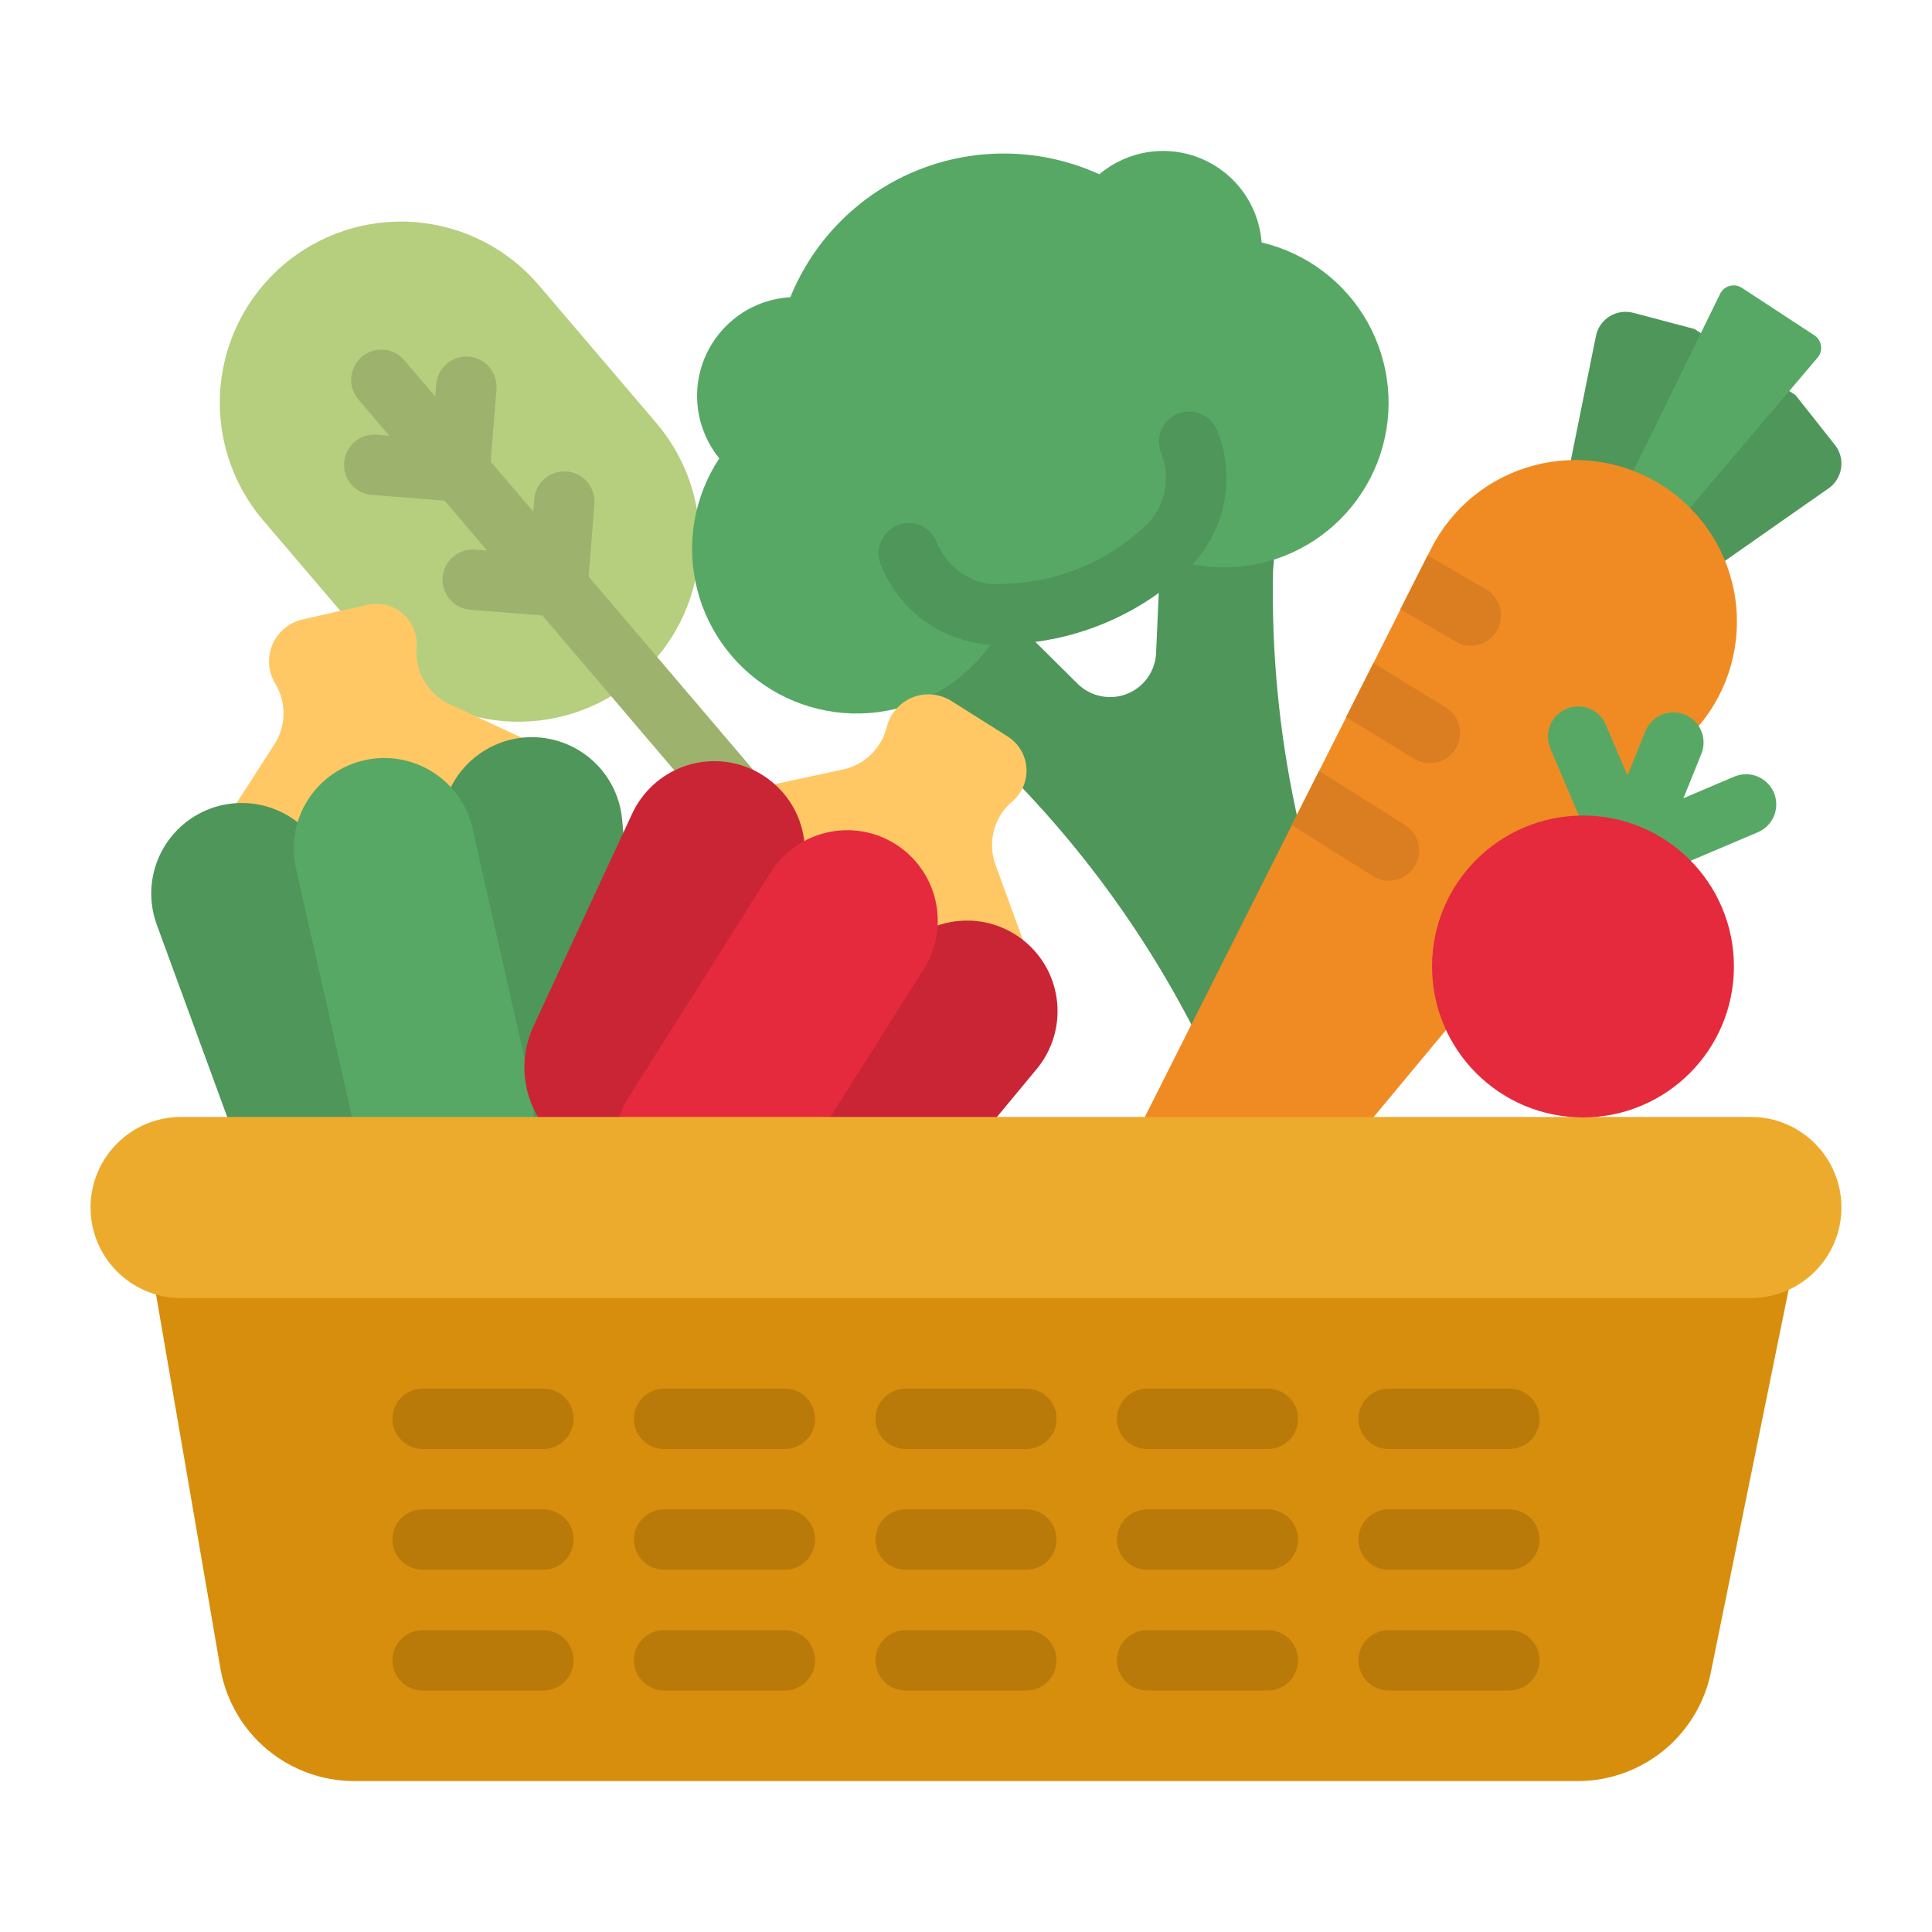 <svg width="40" height="40" viewBox="0 0 40 40" fill="none" xmlns="http://www.w3.org/2000/svg">
<path d="M20.864 12.723L22.31 14.156C22.442 14.287 22.61 14.376 22.792 14.413C22.974 14.45 23.163 14.434 23.335 14.365C23.508 14.296 23.657 14.179 23.763 14.027C23.87 13.875 23.93 13.695 23.936 13.509L24.047 11.027L26.4 11.304L26.357 11.817C26.287 15.144 26.988 18.442 28.406 21.452L28.467 21.581L25.625 23.125L24.825 21.524C23.7 19.276 22.191 17.241 20.364 15.513L18.927 14.044L20.864 12.723Z" fill="#4E965A"/>
<path d="M5.867 5.484C6.624 4.839 7.607 4.52 8.598 4.599C9.59 4.678 10.509 5.147 11.155 5.904L13.589 8.758C14.234 9.515 14.553 10.497 14.474 11.489C14.395 12.48 13.925 13.4 13.169 14.046C12.412 14.691 11.43 15.009 10.438 14.931C9.446 14.852 8.527 14.382 7.881 13.626L5.447 10.772C4.802 10.015 4.484 9.033 4.562 8.041C4.641 7.049 5.111 6.13 5.867 5.484Z" fill="#B5CF7F"/>
<path d="M16.244 16.701L12.187 11.938L12.307 10.428C12.318 10.264 12.264 10.101 12.157 9.977C12.05 9.852 11.897 9.774 11.733 9.761C11.569 9.748 11.406 9.801 11.28 9.907C11.154 10.013 11.075 10.165 11.061 10.329L11.04 10.591L10.159 9.558L10.279 8.05C10.29 7.886 10.237 7.724 10.129 7.599C10.022 7.474 9.869 7.396 9.705 7.383C9.54 7.37 9.378 7.423 9.252 7.529C9.126 7.636 9.047 7.787 9.033 7.952L9.012 8.211L8.369 7.456C8.262 7.331 8.109 7.253 7.944 7.241C7.779 7.228 7.616 7.281 7.49 7.388C7.365 7.495 7.286 7.648 7.273 7.812C7.259 7.977 7.311 8.14 7.418 8.267L8.06 9.021L7.803 9.001C7.721 8.993 7.638 9.002 7.559 9.027C7.481 9.052 7.408 9.092 7.345 9.146C7.282 9.199 7.23 9.264 7.192 9.338C7.154 9.411 7.132 9.491 7.125 9.574C7.119 9.656 7.128 9.739 7.154 9.817C7.18 9.896 7.221 9.968 7.274 10.031C7.328 10.093 7.394 10.145 7.468 10.182C7.542 10.219 7.622 10.241 7.704 10.246L9.206 10.366L10.085 11.398L9.831 11.378C9.667 11.366 9.505 11.42 9.38 11.528C9.255 11.635 9.177 11.788 9.164 11.952C9.151 12.116 9.204 12.279 9.31 12.405C9.416 12.531 9.568 12.61 9.732 12.624L11.23 12.743L15.293 17.512C15.4 17.637 15.553 17.715 15.718 17.727C15.883 17.74 16.046 17.687 16.172 17.58C16.297 17.473 16.375 17.32 16.389 17.156C16.403 16.991 16.351 16.828 16.244 16.701Z" fill="#9CB26D"/>
<path d="M26.12 5.02C26.092 4.644 25.961 4.283 25.741 3.977C25.521 3.671 25.22 3.431 24.872 3.285C24.525 3.139 24.143 3.092 23.771 3.149C23.398 3.206 23.048 3.365 22.76 3.608C22.175 3.341 21.541 3.195 20.898 3.18C20.255 3.164 19.616 3.278 19.018 3.516C18.42 3.754 17.877 4.11 17.421 4.564C16.964 5.017 16.604 5.558 16.363 6.154C15.986 6.175 15.623 6.3 15.313 6.515C15.003 6.73 14.759 7.026 14.607 7.371C14.454 7.716 14.4 8.096 14.451 8.47C14.501 8.844 14.654 9.196 14.892 9.489C14.632 9.883 14.457 10.327 14.377 10.793C14.298 11.259 14.317 11.736 14.432 12.194C14.547 12.652 14.756 13.081 15.046 13.454C15.335 13.828 15.699 14.136 16.115 14.361C16.53 14.586 16.988 14.723 17.459 14.761C17.929 14.8 18.403 14.74 18.85 14.586C19.296 14.432 19.706 14.187 20.053 13.866C20.399 13.546 20.676 13.156 20.864 12.723C22.027 12.703 23.143 12.259 24.003 11.474C24.437 11.659 24.905 11.753 25.378 11.747C25.85 11.742 26.316 11.639 26.747 11.444C27.177 11.249 27.562 10.967 27.878 10.615C28.193 10.264 28.432 9.85 28.579 9.402C28.727 8.953 28.779 8.478 28.733 8.008C28.687 7.538 28.544 7.082 28.313 6.67C28.082 6.258 27.767 5.899 27.39 5.615C27.012 5.331 26.58 5.128 26.12 5.02Z" fill="#57A865"/>
<path d="M20.522 13.348C20.504 13.348 20.486 13.347 20.469 13.346C19.978 13.306 19.509 13.129 19.114 12.836C18.719 12.542 18.414 12.144 18.233 11.686C18.203 11.61 18.188 11.529 18.189 11.447C18.19 11.364 18.207 11.284 18.24 11.208C18.272 11.133 18.32 11.065 18.378 11.007C18.437 10.95 18.507 10.905 18.583 10.875C18.737 10.813 18.909 10.816 19.061 10.881C19.137 10.914 19.205 10.961 19.262 11.02C19.319 11.079 19.364 11.148 19.395 11.224C19.488 11.461 19.644 11.667 19.846 11.821C20.048 11.974 20.288 12.07 20.54 12.097L20.853 12.085C21.955 12.046 23.002 11.594 23.787 10.819L23.797 10.809C23.966 10.616 24.078 10.38 24.121 10.127C24.164 9.874 24.136 9.614 24.04 9.376C23.979 9.222 23.982 9.049 24.047 8.897C24.113 8.745 24.236 8.625 24.39 8.564C24.544 8.503 24.716 8.505 24.868 8.571C25.021 8.636 25.141 8.759 25.202 8.914C25.385 9.37 25.437 9.869 25.352 10.353C25.266 10.838 25.046 11.289 24.718 11.655C24.709 11.665 24.7 11.674 24.69 11.683L24.665 11.708C23.658 12.703 22.313 13.284 20.898 13.335L20.544 13.348C20.537 13.348 20.529 13.348 20.522 13.348Z" fill="#4E965A"/>
<path d="M35.644 11.661L37.858 10.111C37.928 10.063 37.987 10 38.032 9.928C38.077 9.855 38.106 9.774 38.118 9.69C38.131 9.606 38.126 9.52 38.104 9.438C38.082 9.355 38.043 9.278 37.99 9.212L37.175 8.181L35.084 6.812L33.814 6.476C33.732 6.455 33.646 6.45 33.562 6.463C33.477 6.475 33.397 6.505 33.324 6.55C33.252 6.595 33.19 6.654 33.141 6.724C33.092 6.794 33.059 6.873 33.042 6.957L32.507 9.606L35.644 11.661Z" fill="#4E965A"/>
<path d="M33.552 10.291L35.613 6.084C35.633 6.044 35.66 6.009 35.694 5.98C35.729 5.952 35.768 5.932 35.811 5.92C35.854 5.908 35.899 5.906 35.942 5.912C35.986 5.919 36.028 5.936 36.065 5.96L37.564 6.942C37.601 6.966 37.633 6.998 37.656 7.035C37.68 7.073 37.696 7.115 37.702 7.158C37.709 7.202 37.705 7.247 37.693 7.29C37.681 7.332 37.66 7.372 37.631 7.405L34.598 10.976L33.552 10.291Z" fill="#57A865"/>
<path d="M22.432 28.41C22.144 28.221 21.936 27.933 21.846 27.601C21.757 27.269 21.794 26.915 21.948 26.608L29.626 11.366C29.84 10.941 30.141 10.567 30.511 10.268C30.88 9.97 31.309 9.753 31.769 9.633C32.229 9.513 32.709 9.492 33.177 9.572C33.645 9.652 34.092 9.831 34.486 10.096C34.873 10.358 35.202 10.698 35.451 11.094C35.699 11.49 35.862 11.934 35.928 12.398C35.994 12.861 35.962 13.332 35.835 13.783C35.708 14.233 35.487 14.651 35.188 15.011L24.276 28.134C24.056 28.398 23.747 28.572 23.407 28.623C23.067 28.674 22.72 28.598 22.432 28.41Z" fill="#F08B24"/>
<path d="M29.287 17.943C29.23 18.033 29.152 18.107 29.06 18.158C28.967 18.209 28.863 18.236 28.757 18.235C28.64 18.236 28.524 18.202 28.425 18.139L26.746 17.084L27.311 15.962L29.091 17.081C29.231 17.17 29.33 17.31 29.367 17.472C29.404 17.633 29.375 17.803 29.287 17.943Z" fill="#F08B24"/>
<path d="M30.137 15.503C30.095 15.573 30.038 15.634 29.972 15.682C29.906 15.73 29.83 15.765 29.751 15.784C29.671 15.803 29.588 15.807 29.507 15.794C29.426 15.781 29.348 15.752 29.278 15.709L27.872 14.848L28.436 13.728L29.931 14.644C30.001 14.687 30.062 14.743 30.11 14.809C30.159 14.876 30.193 14.951 30.212 15.031C30.232 15.11 30.235 15.193 30.222 15.274C30.209 15.355 30.18 15.433 30.137 15.503Z" fill="#F08B24"/>
<path d="M30.992 13.057C30.937 13.152 30.858 13.23 30.763 13.285C30.668 13.34 30.56 13.368 30.451 13.368C30.341 13.368 30.232 13.339 30.137 13.283L28.994 12.618L29.559 11.5L30.766 12.202C30.91 12.286 31.014 12.423 31.056 12.583C31.098 12.743 31.075 12.914 30.992 13.057Z" fill="#F08B24"/>
<path d="M30.992 13.057C30.937 13.152 30.858 13.23 30.763 13.285C30.668 13.34 30.56 13.368 30.451 13.368C30.341 13.368 30.232 13.339 30.137 13.283L28.994 12.618L29.559 11.5L30.766 12.202C30.91 12.286 31.014 12.423 31.056 12.583C31.098 12.743 31.075 12.914 30.992 13.057Z" fill="#DA7E21"/>
<path d="M30.137 15.503C30.095 15.573 30.038 15.634 29.972 15.682C29.906 15.73 29.83 15.765 29.751 15.784C29.671 15.803 29.588 15.807 29.507 15.794C29.426 15.781 29.348 15.752 29.278 15.709L27.872 14.848L28.436 13.728L29.931 14.644C30.001 14.687 30.062 14.743 30.11 14.809C30.159 14.876 30.193 14.951 30.212 15.031C30.232 15.11 30.235 15.193 30.222 15.274C30.209 15.355 30.18 15.433 30.137 15.503Z" fill="#DA7E21"/>
<path d="M29.287 17.943C29.23 18.033 29.152 18.107 29.06 18.158C28.967 18.209 28.863 18.236 28.757 18.235C28.64 18.236 28.524 18.202 28.425 18.139L26.746 17.084L27.311 15.962L29.091 17.081C29.231 17.17 29.33 17.31 29.367 17.472C29.404 17.633 29.375 17.803 29.287 17.943Z" fill="#DA7E21"/>
<path d="M4.632 17.038L5.681 15.412C5.801 15.225 5.867 15.008 5.87 14.785C5.873 14.562 5.814 14.344 5.699 14.153C5.626 14.032 5.582 13.896 5.572 13.756C5.562 13.615 5.586 13.474 5.641 13.344C5.696 13.215 5.782 13.1 5.89 13.01C5.998 12.919 6.126 12.856 6.264 12.825L7.608 12.521C7.736 12.492 7.869 12.494 7.996 12.526C8.123 12.558 8.241 12.619 8.34 12.705C8.439 12.791 8.516 12.899 8.566 13.02C8.615 13.142 8.635 13.273 8.625 13.404C8.605 13.646 8.66 13.888 8.782 14.098C8.904 14.308 9.087 14.476 9.308 14.578L11.338 15.523L10 16.25L6.875 17.5L4.632 17.038Z" fill="#FFC864"/>
<path d="M32.666 36.875H7.334C6.678 36.875 6.043 36.645 5.538 36.227C5.033 35.808 4.691 35.225 4.57 34.581L3.133 26.236H37.126L35.43 34.581C35.309 35.225 34.967 35.808 34.462 36.227C33.957 36.645 33.322 36.875 32.666 36.875Z" fill="#D78E0C"/>
<path d="M4.361 16.739C4.828 16.568 5.344 16.59 5.795 16.799C6.246 17.008 6.596 17.388 6.767 17.855L9.132 24.311L7.506 24.906C7.003 25.09 6.448 25.067 5.962 24.842C5.477 24.617 5.101 24.208 4.917 23.706L3.246 19.145C3.075 18.678 3.096 18.162 3.305 17.711C3.515 17.26 3.894 16.91 4.361 16.739Z" fill="#4E965A"/>
<path d="M11.516 23.999L9.791 24.162L9.145 17.314C9.098 16.819 9.25 16.325 9.567 15.942C9.884 15.559 10.341 15.317 10.836 15.27C11.331 15.224 11.825 15.376 12.208 15.693C12.591 16.01 12.833 16.466 12.88 16.962L13.336 21.799C13.387 22.332 13.223 22.863 12.882 23.276C12.54 23.689 12.049 23.948 11.516 23.999Z" fill="#4E965A"/>
<path d="M10.143 24.561C9.796 24.771 9.39 24.863 8.987 24.822C8.595 24.783 8.226 24.622 7.931 24.361C7.636 24.101 7.431 23.754 7.344 23.37L6.127 17.982C6.017 17.497 6.104 16.988 6.37 16.568C6.635 16.147 7.057 15.85 7.542 15.74C8.027 15.63 8.536 15.718 8.956 15.983C9.377 16.249 9.675 16.671 9.784 17.155L11.002 22.543C11.089 22.927 11.052 23.328 10.898 23.691C10.744 24.053 10.48 24.357 10.143 24.561Z" fill="#57A865"/>
<path d="M15.565 16.338L17.457 15.93C17.674 15.883 17.874 15.776 18.034 15.62C18.194 15.465 18.306 15.268 18.36 15.052C18.393 14.915 18.459 14.789 18.552 14.682C18.644 14.576 18.76 14.493 18.891 14.44C19.022 14.387 19.163 14.366 19.303 14.379C19.444 14.392 19.579 14.438 19.698 14.513L20.864 15.249C20.975 15.319 21.068 15.414 21.135 15.526C21.202 15.639 21.242 15.765 21.251 15.896C21.26 16.027 21.239 16.158 21.188 16.279C21.137 16.4 21.058 16.507 20.959 16.592C20.773 16.749 20.641 16.959 20.578 17.194C20.516 17.428 20.528 17.677 20.611 17.905L21.378 20.008L18.75 20L15.625 18.75L15.565 16.338Z" fill="#FFC864"/>
<path d="M15.579 15.933C16.03 16.143 16.38 16.523 16.551 16.99C16.721 17.457 16.7 17.972 16.491 18.423L13.596 24.659L12.025 23.93C11.54 23.704 11.164 23.296 10.98 22.793C10.796 22.291 10.819 21.735 11.044 21.25L13.089 16.845C13.299 16.394 13.679 16.044 14.146 15.873C14.613 15.703 15.128 15.724 15.579 15.933Z" fill="#C92535"/>
<path d="M15.524 26.137L14.191 25.032L18.577 19.738C18.894 19.355 19.351 19.114 19.846 19.068C20.341 19.021 20.834 19.173 21.217 19.491C21.6 19.808 21.841 20.264 21.887 20.759C21.934 21.254 21.782 21.748 21.465 22.131L18.366 25.871C18.024 26.283 17.533 26.542 17 26.592C16.467 26.642 15.937 26.478 15.524 26.137Z" fill="#C92535"/>
<path d="M14.143 25.555C13.749 25.458 13.398 25.236 13.141 24.922C12.891 24.617 12.744 24.242 12.72 23.849C12.696 23.456 12.796 23.066 13.006 22.733L15.955 18.062C16.22 17.642 16.642 17.344 17.127 17.235C17.612 17.125 18.121 17.212 18.541 17.478C18.962 17.744 19.259 18.165 19.369 18.65C19.479 19.135 19.391 19.644 19.126 20.064L16.177 24.735C15.967 25.068 15.658 25.326 15.293 25.473C14.928 25.62 14.525 25.649 14.143 25.555Z" fill="#E42A3C"/>
<path d="M36.25 23.125H3.75C2.714 23.125 1.875 23.965 1.875 25C1.875 26.035 2.714 26.875 3.75 26.875H36.25C37.285 26.875 38.125 26.035 38.125 25C38.125 23.965 37.285 23.125 36.25 23.125Z" fill="#ECAB2C"/>
<path d="M36.726 16.41C36.694 16.335 36.647 16.266 36.588 16.209C36.53 16.151 36.461 16.106 36.384 16.075C36.308 16.044 36.227 16.029 36.145 16.03C36.063 16.03 35.982 16.047 35.906 16.079L34.854 16.526L35.225 15.607C35.287 15.454 35.286 15.281 35.221 15.129C35.156 14.976 35.033 14.856 34.88 14.794C34.803 14.763 34.722 14.748 34.64 14.748C34.558 14.749 34.477 14.766 34.401 14.798C34.249 14.863 34.128 14.986 34.066 15.139L33.695 16.058L33.248 15.007C33.184 14.854 33.061 14.733 32.907 14.671C32.753 14.609 32.581 14.611 32.429 14.676C32.276 14.741 32.156 14.863 32.093 15.017C32.031 15.171 32.033 15.343 32.098 15.495L33.135 17.936C33.167 18.012 33.213 18.08 33.272 18.138C33.33 18.195 33.4 18.241 33.476 18.271C33.552 18.302 33.633 18.317 33.715 18.317C33.798 18.316 33.879 18.299 33.954 18.267L36.395 17.23C36.47 17.198 36.539 17.151 36.596 17.093C36.654 17.034 36.699 16.965 36.73 16.889C36.761 16.813 36.776 16.731 36.775 16.649C36.775 16.567 36.758 16.486 36.726 16.41Z" fill="#57A865"/>
<path d="M21.25 30H18.75C18.584 30 18.425 29.934 18.308 29.817C18.191 29.7 18.125 29.541 18.125 29.375C18.125 29.209 18.191 29.05 18.308 28.933C18.425 28.816 18.584 28.75 18.75 28.75H21.25C21.416 28.75 21.575 28.816 21.692 28.933C21.809 29.05 21.875 29.209 21.875 29.375C21.875 29.541 21.809 29.7 21.692 29.817C21.575 29.934 21.416 30 21.25 30Z" fill="#B97A0A"/>
<path d="M21.25 32.5H18.75C18.584 32.5 18.425 32.434 18.308 32.317C18.191 32.2 18.125 32.041 18.125 31.875C18.125 31.709 18.191 31.55 18.308 31.433C18.425 31.316 18.584 31.25 18.75 31.25H21.25C21.416 31.25 21.575 31.316 21.692 31.433C21.809 31.55 21.875 31.709 21.875 31.875C21.875 32.041 21.809 32.2 21.692 32.317C21.575 32.434 21.416 32.5 21.25 32.5Z" fill="#B97A0A"/>
<path d="M21.25 35H18.75C18.584 35 18.425 34.934 18.308 34.817C18.191 34.7 18.125 34.541 18.125 34.375C18.125 34.209 18.191 34.05 18.308 33.933C18.425 33.816 18.584 33.75 18.75 33.75H21.25C21.416 33.75 21.575 33.816 21.692 33.933C21.809 34.05 21.875 34.209 21.875 34.375C21.875 34.541 21.809 34.7 21.692 34.817C21.575 34.934 21.416 35 21.25 35Z" fill="#B97A0A"/>
<path d="M26.25 30H23.75C23.584 30 23.425 29.934 23.308 29.817C23.191 29.7 23.125 29.541 23.125 29.375C23.125 29.209 23.191 29.05 23.308 28.933C23.425 28.816 23.584 28.75 23.75 28.75H26.25C26.416 28.75 26.575 28.816 26.692 28.933C26.809 29.05 26.875 29.209 26.875 29.375C26.875 29.541 26.809 29.7 26.692 29.817C26.575 29.934 26.416 30 26.25 30Z" fill="#B97A0A"/>
<path d="M26.25 32.5H23.75C23.584 32.5 23.425 32.434 23.308 32.317C23.191 32.2 23.125 32.041 23.125 31.875C23.125 31.709 23.191 31.55 23.308 31.433C23.425 31.316 23.584 31.25 23.75 31.25H26.25C26.416 31.25 26.575 31.316 26.692 31.433C26.809 31.55 26.875 31.709 26.875 31.875C26.875 32.041 26.809 32.2 26.692 32.317C26.575 32.434 26.416 32.5 26.25 32.5Z" fill="#B97A0A"/>
<path d="M26.25 35H23.75C23.584 35 23.425 34.934 23.308 34.817C23.191 34.7 23.125 34.541 23.125 34.375C23.125 34.209 23.191 34.05 23.308 33.933C23.425 33.816 23.584 33.75 23.75 33.75H26.25C26.416 33.75 26.575 33.816 26.692 33.933C26.809 34.05 26.875 34.209 26.875 34.375C26.875 34.541 26.809 34.7 26.692 34.817C26.575 34.934 26.416 35 26.25 35Z" fill="#B97A0A"/>
<path d="M31.25 30H28.75C28.584 30 28.425 29.934 28.308 29.817C28.191 29.7 28.125 29.541 28.125 29.375C28.125 29.209 28.191 29.05 28.308 28.933C28.425 28.816 28.584 28.75 28.75 28.75H31.25C31.416 28.75 31.575 28.816 31.692 28.933C31.809 29.05 31.875 29.209 31.875 29.375C31.875 29.541 31.809 29.7 31.692 29.817C31.575 29.934 31.416 30 31.25 30Z" fill="#B97A0A"/>
<path d="M31.25 32.5H28.75C28.584 32.5 28.425 32.434 28.308 32.317C28.191 32.2 28.125 32.041 28.125 31.875C28.125 31.709 28.191 31.55 28.308 31.433C28.425 31.316 28.584 31.25 28.75 31.25H31.25C31.416 31.25 31.575 31.316 31.692 31.433C31.809 31.55 31.875 31.709 31.875 31.875C31.875 32.041 31.809 32.2 31.692 32.317C31.575 32.434 31.416 32.5 31.25 32.5Z" fill="#B97A0A"/>
<path d="M31.25 35H28.75C28.584 35 28.425 34.934 28.308 34.817C28.191 34.7 28.125 34.541 28.125 34.375C28.125 34.209 28.191 34.05 28.308 33.933C28.425 33.816 28.584 33.75 28.75 33.75H31.25C31.416 33.75 31.575 33.816 31.692 33.933C31.809 34.05 31.875 34.209 31.875 34.375C31.875 34.541 31.809 34.7 31.692 34.817C31.575 34.934 31.416 35 31.25 35Z" fill="#B97A0A"/>
<path d="M11.25 30H8.75C8.584 30 8.425 29.934 8.308 29.817C8.191 29.7 8.125 29.541 8.125 29.375C8.125 29.209 8.191 29.05 8.308 28.933C8.425 28.816 8.584 28.75 8.75 28.75H11.25C11.416 28.75 11.575 28.816 11.692 28.933C11.809 29.05 11.875 29.209 11.875 29.375C11.875 29.541 11.809 29.7 11.692 29.817C11.575 29.934 11.416 30 11.25 30Z" fill="#B97A0A"/>
<path d="M11.25 32.5H8.75C8.584 32.5 8.425 32.434 8.308 32.317C8.191 32.2 8.125 32.041 8.125 31.875C8.125 31.709 8.191 31.55 8.308 31.433C8.425 31.316 8.584 31.25 8.75 31.25H11.25C11.416 31.25 11.575 31.316 11.692 31.433C11.809 31.55 11.875 31.709 11.875 31.875C11.875 32.041 11.809 32.2 11.692 32.317C11.575 32.434 11.416 32.5 11.25 32.5Z" fill="#B97A0A"/>
<path d="M11.25 35H8.75C8.584 35 8.425 34.934 8.308 34.817C8.191 34.7 8.125 34.541 8.125 34.375C8.125 34.209 8.191 34.05 8.308 33.933C8.425 33.816 8.584 33.75 8.75 33.75H11.25C11.416 33.75 11.575 33.816 11.692 33.933C11.809 34.05 11.875 34.209 11.875 34.375C11.875 34.541 11.809 34.7 11.692 34.817C11.575 34.934 11.416 35 11.25 35Z" fill="#B97A0A"/>
<path d="M16.25 30H13.75C13.584 30 13.425 29.934 13.308 29.817C13.191 29.7 13.125 29.541 13.125 29.375C13.125 29.209 13.191 29.05 13.308 28.933C13.425 28.816 13.584 28.75 13.75 28.75H16.25C16.416 28.75 16.575 28.816 16.692 28.933C16.809 29.05 16.875 29.209 16.875 29.375C16.875 29.541 16.809 29.7 16.692 29.817C16.575 29.934 16.416 30 16.25 30Z" fill="#B97A0A"/>
<path d="M16.25 32.5H13.75C13.584 32.5 13.425 32.434 13.308 32.317C13.191 32.2 13.125 32.041 13.125 31.875C13.125 31.709 13.191 31.55 13.308 31.433C13.425 31.316 13.584 31.25 13.75 31.25H16.25C16.416 31.25 16.575 31.316 16.692 31.433C16.809 31.55 16.875 31.709 16.875 31.875C16.875 32.041 16.809 32.2 16.692 32.317C16.575 32.434 16.416 32.5 16.25 32.5Z" fill="#B97A0A"/>
<path d="M16.25 35H13.75C13.584 35 13.425 34.934 13.308 34.817C13.191 34.7 13.125 34.541 13.125 34.375C13.125 34.209 13.191 34.05 13.308 33.933C13.425 33.816 13.584 33.75 13.75 33.75H16.25C16.416 33.75 16.575 33.816 16.692 33.933C16.809 34.05 16.875 34.209 16.875 34.375C16.875 34.541 16.809 34.7 16.692 34.817C16.575 34.934 16.416 35 16.25 35Z" fill="#B97A0A"/>
<path d="M32.774 23.135C34.5 23.135 35.899 21.736 35.899 20.01C35.899 18.284 34.5 16.885 32.774 16.885C31.048 16.885 29.649 18.284 29.649 20.01C29.649 21.736 31.048 23.135 32.774 23.135Z" fill="#E42A3C"/>
</svg>
